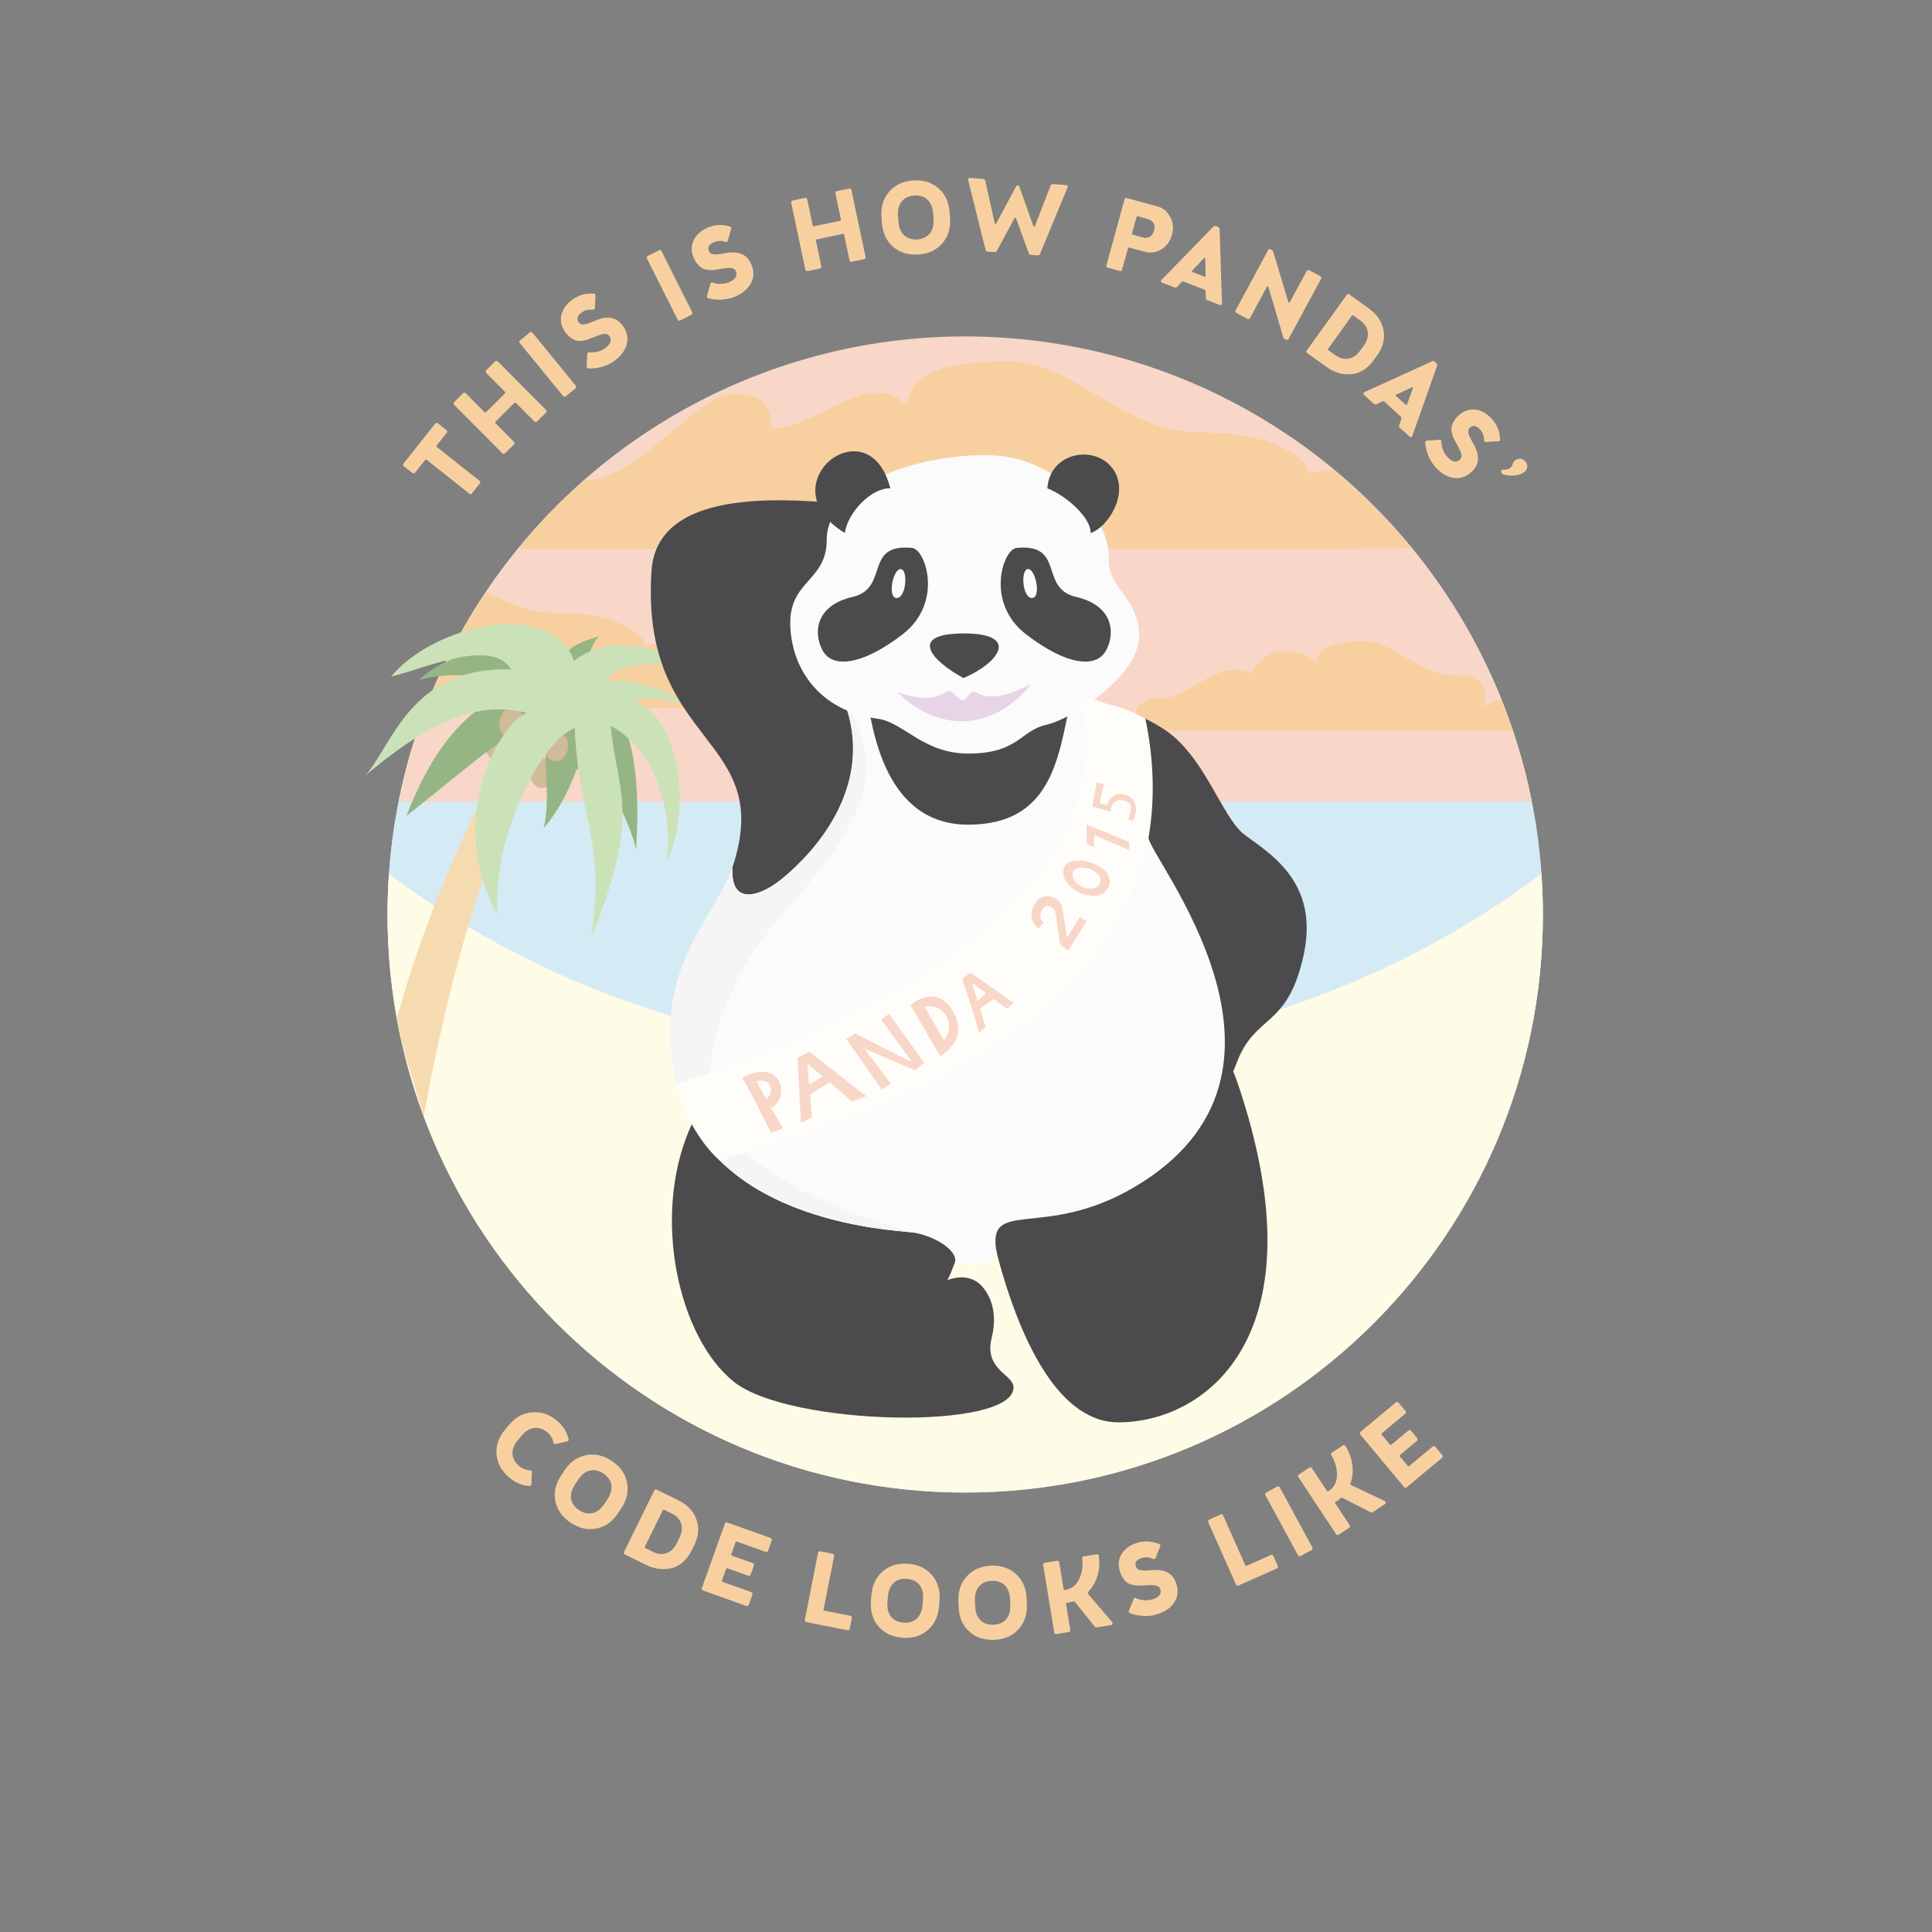 <?xml version="1.0" encoding="utf-8"?>
<!DOCTYPE svg PUBLIC "-//W3C//DTD SVG 1.1//EN" "http://www.w3.org/Graphics/SVG/1.1/DTD/svg11.dtd">
<svg version="1.1" id="Calque_1" xmlns="http://www.w3.org/2000/svg" xmlns:xlink="http://www.w3.org/1999/xlink" x="0px" y="0px"
	 viewBox="0 0 566.93 566.93" enable-background="new 0 0 566.93 566.93" xml:space="preserve">
  <rect x="0" y="0" width="566.93" height="566.93" fill="#808080" stroke="none"/>
  <!--Background-->
  <circle class="animated bounceInLeft" fill="#F8D7C8" cx="283.229" cy="268.229" r="169.508"/>
  <!--Background objects-->
  <g>
    <!--Water-->
    <path class="animated bounceInDown delay800ms" fill="#D4EBF5" d="M452.739,268.462c0,93.615-75.894,169.506-169.508,169.506c-93.617,0-169.51-75.891-169.51-169.506
      c0-93.619,75.893-169.51,169.51-169.51C376.846,98.952,452.739,174.843,452.739,268.462"/>
    <!--Cloud-->
    <g class="animated bounceInRight delay1200ms">
      <path fill="#F8D0A0" d="M116.991,235.214H449.47c-15.454-77.696-84.002-136.262-166.24-136.262
        C200.995,98.952,132.444,157.518,116.991,235.214"/>
      <path fill="#F8D7C8" d="M215.137,115.567c11.238,0,11.238,6.148,11.238,10.379c14.309-0.907,28.652-18.034,39.604-7.082
        c1.584-8.684,9.037-12.84,29.499-12.84c20.463,0,33.17,20.859,57.01,20.859c23.839,0,32.264,9.23,31.421,12.131
        c1.713-0.72,4.396-1.054,7.575-0.992c-29.362-24.397-67.092-39.07-108.252-39.07c-42.768,0-81.816,15.855-111.635,41.988
        C188.5,140.442,204.011,115.567,215.137,115.567"/>
      <path fill="#F8D7C8" d="M443.897,214.38h-50.9H327.34c0,0-6.393-1.979,6.146-1.979c-0.982-2.899-0.492-7.571,7.623-7.571
        c8.114,0,16.409-12.123,26.231-7.125c2.584-7.705,13.596-8.556,18.791-3.359c0.752-4.12,4.286-6.092,13.996-6.092
        c9.709,0,15.738,9.897,27.049,9.897c11.312,0,8.424,7.813,8.023,9.188c1.047-0.44,2.846-1.426,5.315-2.16
        c-6.5-16.141-15.411-31.055-26.289-44.286c-8.146,0.159-17.144,0.198-26.5,0.198h-107.28H152.085
        c-3.315,4.045-6.45,8.24-9.383,12.582c6.194,3.349,12.926,6.172,20.851,6.172c19.455,0,26.33,7.535,25.643,9.902
        c4.705-1.979,18.347-0.416,26.382,5.205c8.035,5.619,28.716,4.121,28.716,8.254s-24.064,4.557-51.979,4.557H124.93
        c-3.384,8.82-6.058,17.992-7.938,27.451h332.478c-1.414-7.117-3.281-14.067-5.559-20.834H443.897z"/>
    </g>
    <!--Ground-->
    <path class="animated bounceInDown delay400ms" fill="#FEFCE6" d="M283.231,310.796c-65.014,0-124.289-20.573-169.078-54.365c-0.278,3.975-0.432,7.984-0.432,12.031
      c0,93.615,75.893,169.506,169.51,169.506c93.615,0,169.508-75.891,169.508-169.506c0-4.047-0.152-8.057-0.433-12.031
      C407.518,290.223,348.242,310.796,283.231,310.796"/>
    <!--Palm-->
    <g class="animated flipInY delay1800ms">
      <path fill="#F7DBB0" d="M124.334,327.624c15.062-83.848,39.028-117.375,39.028-117.375l-6.084-2.453
        c-10.543,13.975-29.476,49.797-40.825,91.14C117.388,306.038,121.828,318.833,124.334,327.624"/>
      <path fill="#D1BA98" d="M162.506,226.806c0,2.451-1.562,4.439-3.492,4.439c-1.931,0-3.494-1.988-3.494-4.439
        c0-2.453,1.563-4.44,3.494-4.44C160.944,222.365,162.506,224.353,162.506,226.806"/>
      <path fill="#D1BA98" d="M172.165,221.517c0,2.453-1.562,4.441-3.494,4.441c-1.929,0-3.493-1.988-3.493-4.441
        c0-2.451,1.564-4.438,3.493-4.438C170.603,217.078,172.165,219.065,172.165,221.517"/>
      <path fill="#D1BA98" d="M149.536,218.981c0,2.453-1.564,4.441-3.493,4.441c-1.931,0-3.495-1.988-3.495-4.441
        c0-2.451,1.564-4.438,3.495-4.438C147.972,214.543,149.536,216.53,149.536,218.981"/>
      <path fill="#96B584" d="M153.196,202.204c-21.274,4.801-30.52,28.888-34.002,37.258c14.888-11.52,33.717-28.709,41.178-28.291
        c-1.238,12.49,1.427,22.455-0.839,31.826c6.887-7.709,11.51-20.805,11.919-26.121c5.85,10.947,13.765,24.64,15.173,32.529
        c0,0,2.496-27.988-4.981-38.806c-7.474-10.817-10.375-13.334-10.375-13.334s2.629-11.084,5.464-10.726
        c-10.97,2.765-10.138,5.299-11.727,7.244c-3.854-3.445-28.882-7.082-42.067,5.815C133.268,196.442,149.608,198.794,153.196,202.204"
        />
      <path fill="#D1BA98" d="M166.657,219.194c-0.147,2.445-1.828,4.338-3.755,4.221c-1.926-0.116-3.367-2.195-3.221-4.643
        c0.149-2.449,1.83-4.338,3.756-4.223C165.364,214.668,166.805,216.743,166.657,219.194"/>
      <path fill="#D1BA98" d="M153.479,212.677c-0.512,2.398-2.456,4.019-4.344,3.613c-1.886-0.402-3.002-2.674-2.489-5.072
        c0.513-2.397,2.456-4.016,4.346-3.612C152.877,208.009,153.991,210.279,153.479,212.677"/>
      <path fill="#CBE1B7" d="M168.641,213.647c1.127,26.938,9.338,33.293,4.741,61.707c15.21-37.186,7.571-42.506,5.847-62.379
        c15.256,8.451,18.207,29.49,16.367,39.719c7.099-13.584,4.496-41.553-9.06-46.771c3.835-2.732,16.765,1.061,18.515,2.09
        c-1.75-1.029-14.551-9.279-27.033-8.188c3.318-7.091,20.607-4.524,25.887-3.851c-7.979-4.772-24.35-11.065-35.426-2.024
        c-6.895-18.585-41.33-10.539-53.728,4.606c10.529-2.595,29.632-11.429,35.275-2.101c-29.385-1.067-34.874,22.099-42.722,31.026
        c15.916-13.268,30.771-22.44,47.15-18.321c-9.167,4.543-23.428,32.829-8.413,59.301
        C144.219,244.882,159.344,217.106,168.641,213.647"/>
    </g>
  </g>
  <!--Panda-->
  <g class="animated rollIn delay2s">
    <path fill="#4B4B4D" d="M284.79,355.343c-3.945,15.228-6.77,20.304-6.77,20.304s4.888-2.187,8.834,0.635
      c2.315,1.652,6.463,7.049,4.138,16.354s6.396,10.643,6.415,14.492c0.063,12.688-65.629,11.379-81.982-1.592
      c-16.354-12.969-24.248-48.5-12.97-74.439c11.277-25.943,28.195-14.1,28.195-14.1L284.79,355.343z"/>
    <path fill="#4B4B4D" d="M289.864,356.473c2.259,10.713,12.974,60.905,38.351,60.905s60.321-25.256,34.817-99.979
      C347.128,270.806,289.864,356.473,289.864,356.473"/>
    <path fill="#4B4B4D" d="M214.928,254.538c-4.34,13.029,3.315,17.342,16.851,10.574c13.534-6.767,36.431-37.945,15.911-59.373
      c-20.52-21.431-19.295-22.397-4.068-26.91c15.227-4.514,32.693-27.596,10.988-30.151c-21.703-2.558-61.783-6.457-63.436,18.873
      C187.791,219.434,227.895,215.606,214.928,254.538"/>
    <path fill="#4B4B4D" d="M316.633,204.751c0,0,12.972,1.551,24.812,9.164c11.844,7.613,17.062,25.66,23.405,30.734
      c6.344,5.077,22.416,13.254,17.765,35.248c-4.653,21.992-14.25,17.486-19.677,31.865c-5.428,14.383-7.379,7.912-7.379,7.912
      S315.786,217.02,316.633,204.751"/>
    <path fill="#FBFBFC" d="M323.673,206.087c0.434,16.808,15.122,13.938,13.346,39.64c-0.338,5.185,53.347,68.878-4.299,102.708
      c-26.647,15.639-43.562,2.604-40.197,19.403c-1.338,3.875-10.911,3.785-12.18,2.238c0.141-3.8-6.838-7.545-12.336-8.392
      c-5.498-0.846-65.104-2.584-70.846-50.473c-3.525-29.395,12.906-42.082,17.768-56.676c-0.639,12.053,8.879,7.824,13.955,3.807
      c5.074-4.018,29.381-24.691,18.807-52.604C261.79,201.317,298.586,198.155,323.673,206.087"/>
    <path fill="#F6F5F6" d="M268.006,361.688c-5.498-0.847-65.104-2.584-70.846-50.474c-3.525-29.395,12.906-42.082,17.768-56.675
      c-0.639,12.052,8.879,7.823,13.955,3.806c5.074-4.017,29.381-24.691,18.807-52.605c22.271,32.139-18.883,56.605-30.734,80.408
      C200.043,320.107,204.668,343.273,268.006,361.688"/>
    <path fill="#4B4B4D" d="M254.189,202.888c1.692,11.47,5.634,39.103,29.887,39.103s26.45-19.22,29.892-35.528
      C317.406,190.154,254.189,202.888,254.189,202.888"/>
    <path fill="#FBFBFC" d="M285.231,221.124c13.811-0.41,14.239-6.768,21.854-8.459c7.612-1.69,27.597-14.588,27.173-26.43
      c-0.422-11.843-9.339-12.906-8.953-23.056c0.39-10.151-13.963-29.185-34.914-29.608c-20.95-0.422-47.807,8.672-47.807,24.955
      c0,12.055-11.083,11.77-10.682,24.959c0.399,13.191,8.977,25.209,25.579,27.412C265.424,211.95,270.993,221.548,285.231,221.124"/>
    <path fill="#4B4B4D" d="M247.916,156.411c0.847-6.133,7.87-13.322,13.345-13.11C254.895,118.346,224.652,142.243,247.916,156.411"/>
    <path fill="#4B4B4D" d="M307.34,143.3c5.923,2.326,12.899,8.883,12.688,13.111c4.864-1.48,11.76-11.72,6.474-18.91
      C321.215,130.312,307.978,132.726,307.34,143.3"/>
    <path fill="#4B4B4D" d="M267.653,160.782c3.927,0.385,9.306,16.072-2.819,25.377c-12.125,9.306-20.582,9.871-23.405,4.795
      c-2.82-5.075-2.254-13.254,8.743-15.793C261.169,172.624,253.272,159.372,267.653,160.782"/>
    <path fill="#FBFBFC" d="M264.268,166.985c-2.254,0-3.947,8.492-1.127,8.492S266.526,166.985,264.268,166.985"/>
    <path fill="#4B4B4D" d="M298.295,160.782c-3.928,0.385-9.308,16.072,2.819,25.377c12.123,9.306,20.582,9.871,23.403,4.795
      c2.82-5.075,2.256-13.254-8.743-15.793C304.779,172.624,312.677,159.372,298.295,160.782"/>
    <path fill="#FBFBFC" d="M301.678,166.985c2.257,0,3.949,8.492,1.13,8.492C299.987,175.478,299.422,166.985,301.678,166.985"/>
    <path fill="#4B4B4D" d="M282.881,185.878c16.481,0,10.381,8.617-0.154,13.094C273.147,193.798,266.399,185.878,282.881,185.878"/>
    <path fill="#E7D5E7" d="M263.284,203.085c11.887,4.205,14.467-0.867,15.407-0.405c0.942,0.457,2.675,2.616,3.756,2.801
      c0.97,0.166,2.229-2.685,3.226-2.59c1.351,0.127,4.123,4.438,16.989-2.198C290.341,215.737,274.281,214.081,263.284,203.085"/>
  </g>
  <!--Scarf-->
  <g class="animated fadeIn delay2800ms">
    <path fill="#FFFDFA" d="M316.633,204.751c0,0,12.244,1.74,19.479,6.146c19.388,94.589-97.936,120.167-124.815,129.734
      c-9.918-8.863-12.902-22.664-12.902-22.664S336.865,279.182,316.633,204.751"/>
    <path fill="#F8D7C8" d="M226.215,332.409l3.502-1.271c0,0-2.512-4.707-3.502-6.061c5.758-2.539,3.502-15.252-8.482-8.766
      C219.903,319.486,226.215,332.409,226.215,332.409"/>
    <polygon fill="#F8D7C8" points="234.03,310.409 237.553,308.575 254.19,321.688 250.042,323.236 236.872,312.064 238.259,327.893
      235.016,329.441 "/>
    <path fill="#F8D7C8" d="M258.76,319.714l-10.433-14.803l2.679-1.693c0,0,17.357,9.164,16.574,8.248s-8.961-12.194-8.961-12.194
      l2.256-1.832l10.292,14.381l-2.671,2.256l-14.811-6.346l7.754,10.293L258.76,319.714z"/>
    <path fill="#F8D7C8" d="M275.88,309.939l-8.688-15.024c0,0,7.331-6.687,12.407,1.772C284.675,305.146,275.88,309.939,275.88,309.939
      "/>
    <path fill="#FFFDFA" d="M277.018,305.257l-5.666-9.801c0,0,4.277-1.084,6.363,2.793
      C279.803,302.126,277.018,305.257,277.018,305.257"/>
    <path fill="#F8D7C8" d="M287.256,303.146c0-1.27-4.937-15.932-4.937-15.932l2.47-1.832l12.619,8.881l-1.889,1.789l-10.325-7.674
      l4.034,12.908L287.256,303.146z"/>
    <path fill="#F8D7C8" d="M304.846,272.438c-1.372-0.74-3.604-3.949-0.93-7.612c2.674-3.666,7.027-1.2,7.592,0.774
      c0.564,1.976,1.564,9.625,1.564,9.625l3.793-6.101l1.973,1.128l-5.356,8.743l-2.396-1.838c0,0-1.119-8.373-1.475-9.753
      c-0.357-1.381-2.471-2.122-3.39-0.993c-0.916,1.127-1.483,3.192,0.065,4.179C305.653,271.401,305.235,272.085,304.846,272.438"/>
    <path fill="#F8D7C8" d="M312.236,254.591c1.533-4.674,15.556-0.889,13.16,5.455C323.005,266.39,310.139,260.98,312.236,254.591"/>
    <path fill="#FFFDFA" d="M314.894,255.839c0.915-2.793,9.297-0.53,7.864,3.261C321.328,262.891,313.639,259.655,314.894,255.839"/>
    <polygon fill="#F8D7C8" points="318.839,247.7 321.021,248.547 321.021,245.021 331.317,249.463 331.317,247.024 318.839,241.991
      "/>
    <path fill="#F8D7C8" d="M321.846,229.538c-0.135,0.354-1.334,7.121-1.334,7.121l5.394,1.549c0,0,0.096-4.2,3.902-3.285
      c3.807,0.916,1.139,5.471,1.139,5.471l1.621,0.495c0,0,2.891-6.321-2.607-7.754c-4.055-1.06-5.146,3.172-5.146,3.172l-2.131-0.659
      l1.215-5.545L321.846,229.538z"/>
    <polygon fill="#F8D7C8" points="236.133,319.009 242.37,315.343 244.11,317.177 236.66,321.794 "/>
    <path fill="#F8D7C8" d="M285.831,294.725l4.547-4.229c0,0,2.323,1.498,2.111,1.912c-0.211,0.413-6.025,4.221-6.025,4.221
      L285.831,294.725z"/>
    <path fill="#FFFDFA" d="M224.819,322.534l-2.854-5.287c0,0,3.065-0.74,3.912,1.319C226.721,320.63,225.77,321.688,224.819,322.534"
      />
  </g>
  <!--Text-->
  <g class="animated rotateInUpLeft delay3s">
    <path fill="#F8D0A0" d="M149.318,418.173c1.906-2.276,4.16-3.521,6.805-3.735c2.662-0.236,5.1,0.592,7.332,2.459
      c1.771,1.481,2.913,3.299,3.4,5.428c0.072,0.334-0.059,0.539-0.413,0.633l-3.425,0.773c-0.398,0.057-0.603-0.074-0.636-0.453
      c-0.187-1.136-0.787-2.146-1.777-2.975c-2.484-2.08-5.344-1.656-7.558,0.989l-1.117,1.334c-2.176,2.603-2.09,5.49,0.396,7.57
      c0.942,0.789,2.003,1.207,3.197,1.229c0.36-0.012,0.568,0.162,0.556,0.504l-0.149,3.593c0.026,0.295-0.27,0.557-0.55,0.518
      c-2.117-0.09-4.086-0.916-5.904-2.438c-2.278-1.906-3.521-4.16-3.773-6.759c-0.233-2.619,0.595-5.057,2.501-7.336L149.318,418.173z"
      />
    <path fill="#F8D0A0" d="M165.597,431.532c1.631-2.48,3.728-3.978,6.303-4.508c2.576-0.533,5.094,0.008,7.574,1.639
      c2.482,1.633,3.978,3.729,4.51,6.305c0.532,2.574-0.009,5.092-1.64,7.574l-0.956,1.453c-1.632,2.481-3.744,4.002-6.32,4.535
      c-2.559,0.508-5.075-0.033-7.558-1.666c-2.482-1.631-3.976-3.728-4.526-6.277c-0.531-2.576,0.025-5.117,1.657-7.6L165.597,431.532z
       M168.702,435.657c-1.929,2.934-1.437,5.733,1.247,7.498c2.683,1.762,5.448,1.104,7.378-1.83l0.955-1.453
      c1.928-2.934,1.436-5.734-1.247-7.498s-5.449-1.105-7.377,1.828L168.702,435.657z"/>
    <path fill="#F8D0A0" d="M199.034,440.245c2.693,1.322,4.478,3.201,5.326,5.625c0.862,2.396,0.652,4.934-0.631,7.545l-0.767,1.562
      c-1.429,2.908-3.686,4.709-6.083,5.236c-2.398,0.527-4.897,0.168-7.187-0.955l-6.355-3.123c-0.242-0.119-0.353-0.438-0.232-0.682
      l8.891-18.1c0.119-0.242,0.439-0.353,0.682-0.232L199.034,440.245z M194.921,443.038c-0.189-0.094-0.351-0.039-0.442,0.149
      l-5.238,10.664c-0.093,0.189-0.038,0.351,0.15,0.443l2.208,1.084c2.828,1.389,5.532,0.443,7.001-2.545l0.768-1.562
      c1.481-3.016,0.644-5.733-2.238-7.149L194.921,443.038z"/>
    <path fill="#F8D0A0" d="M212.722,447.073c0.091-0.254,0.397-0.4,0.652-0.31l12.766,4.56c0.254,0.09,0.428,0.408,0.337,0.662
      l-1.108,3.104c-0.092,0.256-0.427,0.392-0.682,0.299l-8.416-3.004c-0.197-0.071-0.351,0-0.422,0.199l-1.251,3.502
      c-0.07,0.197,0.002,0.353,0.2,0.422l6.101,2.178c0.312,0.111,0.438,0.38,0.327,0.689l-0.968,2.713
      c-0.091,0.254-0.426,0.389-0.681,0.299l-6.101-2.18c-0.198-0.07-0.351,0.002-0.432,0.229l-1.19,3.331
      c-0.069,0.197,0.002,0.353,0.2,0.423l8.417,3.006c0.254,0.09,0.427,0.408,0.336,0.662l-1.108,3.104
      c-0.092,0.256-0.427,0.392-0.681,0.299l-12.766-4.559c-0.254-0.09-0.4-0.396-0.31-0.65L212.722,447.073z"/>
    <path fill="#F8D0A0" d="M240.068,455.606c0.053-0.267,0.364-0.449,0.628-0.396l3.681,0.727c0.265,0.054,0.454,0.335,0.4,0.601
      l-3.104,15.719c-0.041,0.205,0.054,0.346,0.289,0.394l7.624,1.506c0.265,0.053,0.454,0.334,0.4,0.6l-0.639,3.238
      c-0.052,0.264-0.335,0.453-0.599,0.399l-12.157-2.399c-0.265-0.053-0.483-0.34-0.431-0.605L240.068,455.606z"/>
    <path fill="#F8D0A0" d="M255.723,467.997c0.256-2.959,1.388-5.271,3.401-6.965s4.484-2.414,7.443-2.158
      c2.96,0.256,5.271,1.389,6.966,3.4c1.692,2.014,2.412,4.483,2.157,7.444l-0.149,1.732c-0.255,2.959-1.391,5.301-3.403,6.994
      c-2.011,1.664-4.482,2.385-7.442,2.129c-2.959-0.256-5.27-1.39-6.967-3.371c-1.692-2.014-2.411-4.514-2.155-7.476L255.723,467.997z
       M260.416,470.147c-0.303,3.497,1.463,5.729,4.662,6.004c3.197,0.274,5.318-1.619,5.62-5.117l0.15-1.732
      c0.301-3.498-1.464-5.729-4.662-6.004c-3.199-0.274-5.318,1.619-5.621,5.117L260.416,470.147z"/>
    <path fill="#F8D0A0" d="M281.235,469.851c-0.118-2.967,0.713-5.399,2.496-7.334c1.784-1.934,4.146-2.959,7.111-3.077
      c2.966-0.119,5.402,0.713,7.334,2.497c1.933,1.783,2.959,4.144,3.078,7.109l0.068,1.738c0.119,2.967-0.713,5.432-2.495,7.363
      c-1.784,1.903-4.146,2.93-7.11,3.049c-2.967,0.119-5.403-0.713-7.334-2.468c-1.932-1.782-2.959-4.174-3.078-7.141L281.235,469.851z
       M286.16,471.394c0.141,3.507,2.172,5.496,5.379,5.367c3.205-0.129,5.068-2.274,4.93-5.78l-0.071-1.738
      c-0.14-3.506-2.172-5.496-5.379-5.367s-5.07,2.275-4.929,5.781L286.16,471.394z"/>
    <path fill="#F8D0A0" d="M306.105,459.188c-0.044-0.267,0.153-0.541,0.422-0.587l3.698-0.604c0.269-0.045,0.543,0.154,0.586,0.42
      l1.296,7.904c0.034,0.207,0.172,0.305,0.379,0.271l0.119-0.02c1.807-0.295,3.131-1.304,3.997-3.058
      c0.867-1.752,1.193-3.66,1.007-5.727l-0.048-0.479c-0.055-0.325,0.095-0.532,0.449-0.592l3.851-0.631
      c0.323-0.053,0.576,0.18,0.59,0.451l0.072,0.627c0.368,3.92-0.834,7.522-3.224,10.012c-0.151,0.178-0.153,0.359-0.035,0.521
      l7.107,8.319c0.262,0.291,0.068,0.779-0.316,0.843l-4.293,0.702c-0.207,0.035-0.369-0.028-0.487-0.192l-5.845-7.279
      c-0.151-0.188-0.34-0.219-0.571-0.149c-0.459,0.168-1.017,0.289-1.638,0.391l-0.119,0.02c-0.206,0.033-0.307,0.173-0.268,0.408
      l1.238,7.549c0.043,0.267-0.157,0.543-0.422,0.586l-3.699,0.605c-0.269,0.045-0.543-0.152-0.586-0.42L306.105,459.188z"/>
    <path fill="#F8D0A0" d="M340.186,453.103c0.315,0.132,0.407,0.354,0.278,0.671l-1.36,3.397c-0.14,0.287-0.435,0.463-0.729,0.295
      c-1.076-0.51-2.135-0.621-3.146-0.34c-1.648,0.457-2.298,1.26-1.984,2.389l0.022,0.086c0.33,1.187,1.449,1.404,4.617,1.148
      c4.047-0.346,6.484,1.033,7.359,4.187l0.031,0.114c0.555,1.996,0.28,3.814-0.865,5.41c-1.146,1.594-2.894,2.703-5.293,3.369
      c-2.4,0.666-5.305,0.414-7.539-0.461c-0.271-0.08-0.434-0.441-0.289-0.699l1.375-3.463c0.131-0.318,0.361-0.383,0.678-0.25
      c1.326,0.627,3.16,0.834,4.547,0.449c2.197-0.611,2.966-1.664,2.646-2.82l-0.033-0.115c-0.084-0.756-0.799-1.086-1.438-1.252
      c-0.168-0.047-0.49-0.082-0.927-0.086l-1.057,0.015l-1.352,0.062c-0.066-0.012-0.152,0.012-0.277,0.016l-1.478,0.068
      c-0.342,0-0.858-0.074-1.52-0.203c-0.629-0.137-1.18-0.326-1.602-0.613c-0.81-0.555-1.802-1.772-2.283-3.51l-0.031-0.115
      c-0.521-1.879-0.273-3.567,0.715-5.057c1.017-1.496,2.59-2.557,4.73-3.15C336.007,452.083,338.072,452.226,340.186,453.103"/>
    <path fill="#F8D0A0" d="M354.514,446.601c-0.109-0.245,0.038-0.573,0.284-0.684l3.427-1.525c0.248-0.108,0.562,0.013,0.674,0.261
      l6.51,14.633c0.085,0.193,0.244,0.254,0.462,0.156l7.099-3.158c0.248-0.109,0.564,0.012,0.675,0.26l1.342,3.014
      c0.108,0.246-0.012,0.562-0.26,0.675l-11.318,5.034c-0.247,0.109-0.59,0-0.7-0.247L354.514,446.601z"/>
    <path fill="#F8D0A0" d="M371.293,438.696c-0.131-0.238-0.031-0.562,0.203-0.691l3.322-1.805c0.239-0.127,0.563-0.031,0.692,0.205
      l9.619,17.719c0.129,0.238,0.029,0.563-0.205,0.691l-3.322,1.805c-0.239,0.129-0.563,0.031-0.692-0.205L371.293,438.696z"/>
    <path fill="#F8D0A0" d="M380.971,433.419c-0.15-0.225-0.082-0.559,0.143-0.707l3.127-2.07c0.225-0.147,0.557-0.079,0.707,0.146
      l4.419,6.678c0.116,0.176,0.282,0.209,0.458,0.094l0.1-0.065c1.525-1.01,2.319-2.474,2.396-4.426
      c0.072-1.955-0.412-3.828-1.43-5.638l-0.24-0.418c-0.183-0.272-0.131-0.522,0.168-0.723l3.252-2.152
      c0.274-0.182,0.6-0.071,0.723,0.17l0.324,0.541c1.943,3.427,2.322,7.203,1.164,10.451c-0.068,0.226,0.005,0.394,0.18,0.492
      l9.894,4.674c0.356,0.158,0.381,0.685,0.055,0.898l-3.625,2.399c-0.176,0.115-0.35,0.123-0.525,0.023l-8.312-4.244
      c-0.215-0.109-0.398-0.061-0.582,0.098c-0.353,0.341-0.81,0.681-1.334,1.027l-0.101,0.066c-0.176,0.114-0.209,0.28-0.077,0.481
      l4.223,6.377c0.148,0.226,0.082,0.558-0.146,0.707l-3.125,2.068c-0.228,0.147-0.56,0.082-0.706-0.144L380.971,433.419z"/>
    <path fill="#F8D0A0" d="M399.131,420.919c-0.176-0.207-0.145-0.545,0.062-0.719l10.415-8.685c0.207-0.172,0.568-0.16,0.742,0.047
      l2.113,2.533c0.172,0.209,0.118,0.564-0.092,0.738l-6.863,5.725c-0.162,0.135-0.178,0.306-0.043,0.465l2.383,2.857
      c0.135,0.16,0.302,0.176,0.465,0.041l4.976-4.148c0.255-0.211,0.551-0.186,0.764,0.068l1.844,2.213
      c0.171,0.207,0.119,0.564-0.088,0.736l-4.979,4.15c-0.161,0.135-0.178,0.303-0.021,0.487l2.265,2.72
      c0.136,0.159,0.306,0.176,0.465,0.041l6.867-5.726c0.207-0.172,0.569-0.162,0.741,0.047l2.113,2.533
      c0.174,0.207,0.118,0.564-0.088,0.738l-10.414,8.684c-0.207,0.172-0.546,0.144-0.721-0.065L399.131,420.919z"/>
    <path fill="#F8D0A0" d="M118.464,136.786c-0.212-0.168-0.251-0.504-0.083-0.717l9.353-11.804c0.168-0.211,0.504-0.25,0.717-0.083
      l2.587,2.05c0.211,0.167,0.25,0.505,0.083,0.716l-2.981,3.764c-0.131,0.164-0.111,0.332,0.077,0.482l12.533,9.93
      c0.258,0.205,0.288,0.457,0.063,0.74l-2.329,2.938c-0.205,0.258-0.458,0.288-0.716,0.083l-12.533-9.931
      c-0.188-0.148-0.356-0.129-0.506,0.059l-2.962,3.738c-0.168,0.211-0.505,0.25-0.717,0.084L118.464,136.786z"/>
    <path fill="#F8D0A0" d="M133.226,118.751c-0.189-0.191-0.168-0.553,0.024-0.742l2.661-2.645c0.19-0.189,0.529-0.189,0.721,0.002
      l5.541,5.577c0.147,0.149,0.318,0.149,0.488-0.019l5.513-5.479c0.148-0.148,0.15-0.316,0.002-0.467l-5.541-5.577
      c-0.191-0.19-0.168-0.551,0.023-0.741l2.66-2.644c0.192-0.19,0.531-0.19,0.722,0.002l14.212,14.304
      c0.19,0.192,0.188,0.531-0.002,0.721l-2.661,2.644c-0.192,0.19-0.552,0.211-0.742,0.021l-5.414-5.449
      c-0.17-0.172-0.339-0.172-0.489-0.024l-5.512,5.478c-0.171,0.17-0.171,0.34-0.002,0.511l5.414,5.448
      c0.19,0.191,0.189,0.531-0.003,0.722l-2.66,2.644c-0.192,0.19-0.553,0.211-0.743,0.02L133.226,118.751z"/>
    <path fill="#F8D0A0" d="M152.506,100.636c-0.171-0.209-0.137-0.547,0.072-0.717l2.926-2.393c0.209-0.171,0.547-0.137,0.718,0.072
      l12.756,15.605c0.171,0.209,0.136,0.547-0.073,0.719l-2.926,2.392c-0.209,0.171-0.546,0.136-0.717-0.073L152.506,100.636z"/>
    <path fill="#F8D0A0" d="M174.255,86.171c0.341,0.021,0.501,0.201,0.479,0.543l-0.191,3.656c-0.038,0.317-0.26,0.577-0.594,0.514
      c-1.184-0.137-2.222,0.1-3.089,0.692c-1.412,0.966-1.768,1.935-1.107,2.901l0.051,0.074c0.694,1.015,1.824,0.861,4.74-0.402
      c3.718-1.631,6.471-1.113,8.314,1.588l0.068,0.1c1.167,1.709,1.495,3.521,0.926,5.398c-0.57,1.879-1.868,3.493-3.924,4.896
      c-2.057,1.404-4.887,2.102-7.285,1.996c-0.284,0.012-0.553-0.276-0.498-0.568l0.184-3.723c0.021-0.342,0.219-0.478,0.561-0.457
      c1.459,0.168,3.26-0.228,4.449-1.039c1.884-1.285,2.27-2.53,1.593-3.522l-0.068-0.099c-0.323-0.688-1.106-0.771-1.764-0.721
      c-0.175,0.01-0.491,0.08-0.905,0.219l-0.994,0.352l-1.26,0.497c-0.066,0.009-0.141,0.06-0.257,0.103l-1.376,0.539
      c-0.323,0.112-0.838,0.209-1.503,0.301c-0.64,0.072-1.222,0.072-1.715-0.065c-0.943-0.263-2.276-1.097-3.292-2.585l-0.067-0.098
      c-1.1-1.611-1.41-3.289-0.955-5.018c0.48-1.744,1.628-3.256,3.462-4.508C169.973,86.552,171.973,86.021,174.255,86.171"/>
    <path fill="#F8D0A0" d="M189.817,75.81c-0.121-0.24-0.014-0.562,0.228-0.685l3.378-1.694c0.242-0.121,0.562-0.016,0.685,0.227
      l9.043,18.016c0.122,0.241,0.016,0.563-0.226,0.684l-3.378,1.697c-0.242,0.121-0.564,0.014-0.686-0.227L189.817,75.81z"/>
    <path fill="#F8D0A0" d="M214.21,66.46c0.329,0.097,0.444,0.309,0.35,0.637l-0.989,3.523c-0.106,0.301-0.38,0.506-0.691,0.371
      c-1.124-0.392-2.188-0.388-3.164,0c-1.588,0.631-2.148,1.498-1.715,2.586l0.033,0.084c0.453,1.143,1.59,1.239,4.711,0.646
      c3.984-0.777,6.556,0.332,7.763,3.37l0.044,0.111c0.765,1.924,0.688,3.762-0.279,5.471c-0.968,1.707-2.586,2.996-4.899,3.916
      c-2.314,0.92-5.228,0.979-7.543,0.35c-0.279-0.05-0.479-0.391-0.361-0.663l0.994-3.59c0.096-0.33,0.317-0.417,0.646-0.323
      c1.387,0.483,3.23,0.492,4.568-0.039c2.118-0.843,2.767-1.971,2.324-3.086l-0.044-0.111c-0.165-0.741-0.912-0.994-1.563-1.09
      c-0.173-0.029-0.496-0.029-0.93,0.015l-1.048,0.126l-1.337,0.208c-0.067-0.007-0.151,0.026-0.273,0.044l-1.46,0.225
      c-0.34,0.038-0.864,0.021-1.532-0.037c-0.641-0.068-1.208-0.197-1.659-0.438c-0.861-0.465-1.979-1.57-2.644-3.242l-0.045-0.111
      c-0.72-1.812-0.654-3.517,0.168-5.103c0.85-1.597,2.302-2.82,4.365-3.64C209.95,65.895,212.017,65.814,214.21,66.46"/>
    <path fill="#F8D0A0" d="M232.159,59.442c-0.057-0.265,0.158-0.556,0.423-0.61l3.67-0.774c0.264-0.056,0.549,0.129,0.604,0.395
      l1.624,7.691c0.043,0.205,0.186,0.297,0.42,0.248l7.604-1.604c0.205-0.044,0.298-0.187,0.255-0.392l-1.623-7.69
      c-0.057-0.265,0.158-0.556,0.422-0.612l3.67-0.772c0.265-0.057,0.549,0.129,0.605,0.395l4.163,19.729
      c0.056,0.264-0.13,0.547-0.395,0.604l-3.67,0.774c-0.264,0.056-0.578-0.125-0.633-0.389l-1.586-7.515
      c-0.05-0.235-0.192-0.329-0.398-0.285l-7.603,1.604c-0.235,0.05-0.328,0.191-0.279,0.428l1.586,7.515
      c0.058,0.265-0.129,0.548-0.393,0.604l-3.67,0.773c-0.265,0.057-0.578-0.123-0.635-0.386L232.159,59.442z"/>
    <path fill="#F8D0A0" d="M258.664,63.685c-0.22-2.963,0.531-5.426,2.249-7.418c1.719-1.992,4.044-3.098,7.006-3.315
      c2.963-0.22,5.425,0.53,7.417,2.25c1.992,1.717,3.097,4.043,3.315,7.005l0.129,1.734c0.22,2.964-0.529,5.455-2.247,7.447
      c-1.721,1.963-4.046,3.068-7.008,3.287c-2.963,0.219-5.425-0.531-7.415-2.22c-1.992-1.718-3.099-4.074-3.318-7.036L258.664,63.685z
       M263.64,65.062c0.259,3.5,2.356,5.422,5.559,5.185c3.201-0.237,4.993-2.446,4.734-5.946l-0.128-1.736
      c-0.259-3.5-2.355-5.422-5.559-5.185c-3.201,0.237-4.993,2.446-4.734,5.947L263.64,65.062z"/>
    <path fill="#F8D0A0" d="M284.089,52.771c-0.101-0.277,0.135-0.592,0.463-0.566l3.95,0.295c0.33,0.023,0.556,0.221,0.621,0.557
      l2.773,12.422c0.074,0.217,0.283,0.263,0.447,0.064l5.834-10.879c0.105-0.203,0.232-0.284,0.441-0.268l0.091,0.006
      c0.211,0.016,0.321,0.115,0.396,0.33l4.132,11.621c0.106,0.158,0.312,0.233,0.45,0.004l4.584-11.875
      c0.115-0.322,0.367-0.483,0.697-0.459l3.92,0.291c0.328,0.024,0.543,0.371,0.405,0.633l-8.106,19.555
      c-0.114,0.323-0.364,0.455-0.694,0.43l-2.004-0.148c-0.33-0.025-0.528-0.159-0.601-0.436l-3.744-10.328
      c-0.019-0.152-0.379-0.18-0.42-0.031l-5.23,9.66c-0.141,0.26-0.358,0.363-0.656,0.342l-2.006-0.15
      c-0.328-0.023-0.559-0.191-0.623-0.527L284.089,52.771z"/>
    <path fill="#F8D0A0" d="M329.991,58.455c0.072-0.261,0.367-0.429,0.626-0.358l9.084,2.492c1.649,0.452,2.864,1.469,3.694,3.096
      c0.836,1.6,1.03,3.271,0.547,5.034l-0.055,0.203c-0.518,1.88-1.562,3.306-3.097,4.252c-1.535,0.949-3.216,1.172-5.037,0.672
      l-4.34-1.19c-0.229-0.063-0.38,0.021-0.434,0.225l-1.724,6.277c-0.086,0.318-0.309,0.443-0.627,0.356l-3.614-0.991
      c-0.318-0.088-0.445-0.309-0.357-0.627L329.991,58.455z M333.932,63.485c-0.23-0.063-0.38,0.021-0.441,0.252l-1.295,4.715
      c-0.062,0.232,0.021,0.38,0.252,0.443l2.921,0.801c1.536,0.42,2.795-0.321,3.233-1.914l0.055-0.201
      c0.445-1.62-0.241-2.866-1.832-3.303L333.932,63.485z"/>
    <path fill="#F8D0A0" d="M356.044,66.507c0.211-0.209,0.461-0.273,0.74-0.164l0.669,0.26c0.282,0.108,0.423,0.324,0.437,0.619
      l0.69,21.859c-0.005,0.352-0.337,0.544-0.646,0.426l-3.638-1.41c-0.307-0.121-0.449-0.336-0.463-0.631l-0.024-1.844
      c-0.031-0.334-0.173-0.55-0.425-0.648l-5.985-2.32c-0.25-0.098-0.5-0.034-0.75,0.191l-1.263,1.344
      c-0.209,0.209-0.459,0.272-0.767,0.154l-3.636-1.41c-0.31-0.121-0.424-0.486-0.191-0.75L356.044,66.507z M349.809,79.435
      c-0.16,0.164-0.121,0.309,0.075,0.385l3.58,1.388c0.195,0.077,0.322-0.002,0.314-0.231l-0.099-5.058
      c-0.008-0.228-0.231-0.315-0.392-0.151L349.809,79.435z"/>
    <path fill="#F8D0A0" d="M372.14,73.364c0.128-0.237,0.479-0.32,0.718-0.192l0.396,0.213c0.185,0.101,0.286,0.224,0.336,0.388
      l4.474,14.891c0.049,0.164,0.301,0.265,0.414,0.055l4.987-9.24c0.129-0.238,0.453-0.335,0.691-0.207l3.298,1.782
      c0.239,0.128,0.362,0.468,0.235,0.706l-9.578,17.738c-0.129,0.238-0.48,0.32-0.717,0.193l-0.449-0.242
      c-0.187-0.102-0.326-0.279-0.39-0.482l-4.342-14.754c-0.061-0.203-0.326-0.279-0.438-0.068l-4.989,9.24
      c-0.128,0.236-0.453,0.334-0.69,0.206l-3.299-1.782c-0.237-0.128-0.36-0.467-0.233-0.705L372.14,73.364z"/>
    <path fill="#F8D0A0" d="M401.674,90.522c2.435,1.752,3.882,3.9,4.315,6.43c0.45,2.506-0.179,4.973-1.877,7.335l-1.017,1.412
      c-1.891,2.631-4.414,4.032-6.865,4.153c-2.452,0.119-4.854-0.648-6.926-2.137l-5.748-4.135c-0.218-0.158-0.272-0.492-0.115-0.712
      l11.772-16.364c0.155-0.22,0.491-0.273,0.71-0.117L401.674,90.522z M397.154,92.593c-0.171-0.123-0.339-0.096-0.462,0.074
      l-6.937,9.646c-0.122,0.17-0.095,0.338,0.075,0.46l1.996,1.436c2.559,1.84,5.381,1.358,7.323-1.345l1.02-1.414
      c1.961-2.728,1.586-5.545-1.021-7.42L397.154,92.593z"/>
    <path fill="#F8D0A0" d="M420.234,106.027c0.271-0.119,0.526-0.087,0.748,0.116l0.53,0.486c0.222,0.201,0.275,0.454,0.183,0.735
      l-7.297,20.61c-0.136,0.324-0.515,0.384-0.757,0.16l-2.875-2.635c-0.243-0.222-0.297-0.475-0.202-0.755l0.646-1.726
      c0.092-0.322,0.038-0.575-0.16-0.758l-4.731-4.336c-0.197-0.184-0.455-0.215-0.769-0.095l-1.664,0.794
      c-0.27,0.118-0.524,0.088-0.77-0.136l-2.875-2.634c-0.243-0.223-0.217-0.607,0.096-0.77L420.234,106.027z M409.728,115.804
      c-0.206,0.094-0.223,0.242-0.067,0.385l2.83,2.594c0.156,0.143,0.303,0.113,0.379-0.102l1.746-4.746
      c0.076-0.215-0.103-0.377-0.312-0.283L409.728,115.804z"/>
    <path fill="#F8D0A0" d="M440.201,128.933c0.021,0.342-0.143,0.521-0.482,0.539l-3.655,0.231c-0.317-0.001-0.603-0.19-0.578-0.53
      c-0.002-1.19-0.354-2.193-1.045-2.988c-1.121-1.291-2.125-1.531-3.008-0.766l-0.068,0.061c-0.93,0.807-0.644,1.91,0.947,4.66
      c2.049,3.506,1.853,6.299-0.619,8.442l-0.09,0.079c-1.562,1.357-3.324,1.893-5.255,1.543c-1.933-0.35-3.685-1.451-5.317-3.332
      c-1.633-1.88-2.65-4.611-2.82-7.005c-0.046-0.28,0.211-0.581,0.508-0.56l3.716-0.248c0.342-0.02,0.5,0.162,0.518,0.504
      c0.005,1.469,0.604,3.213,1.549,4.3c1.494,1.722,2.773,1.962,3.682,1.174l0.091-0.078c0.646-0.401,0.637-1.188,0.512-1.836
      c-0.029-0.171-0.137-0.478-0.318-0.873l-0.465-0.946l-0.641-1.194c-0.017-0.065-0.076-0.134-0.133-0.243l-0.695-1.305
      c-0.146-0.309-0.305-0.809-0.471-1.459c-0.146-0.627-0.212-1.205-0.134-1.711c0.153-0.967,0.828-2.387,2.187-3.566l0.093-0.079
      c1.474-1.278,3.104-1.78,4.87-1.528c1.789,0.276,3.423,1.242,4.88,2.92C439.329,124.724,440.088,126.647,440.201,128.933"/>
    <path fill="#F8D0A0" d="M447.71,135.515c0.731,0.988,0.534,2.332-0.431,3.047c-1.468,1.092-3.935,1.24-5.998,0.679
      c-0.377-0.056-0.604-0.261-0.644-0.567l-0.104-0.336c-0.068-0.246,0.166-0.533,0.483-0.509c0.942,0.011,1.627-0.124,2.037-0.427
      c0.41-0.305,0.681-0.694,0.793-1.148c0.115-0.498,0.412-0.904,0.818-1.209C445.635,134.328,446.94,134.479,447.71,135.515"/>
  </g>
</svg>
